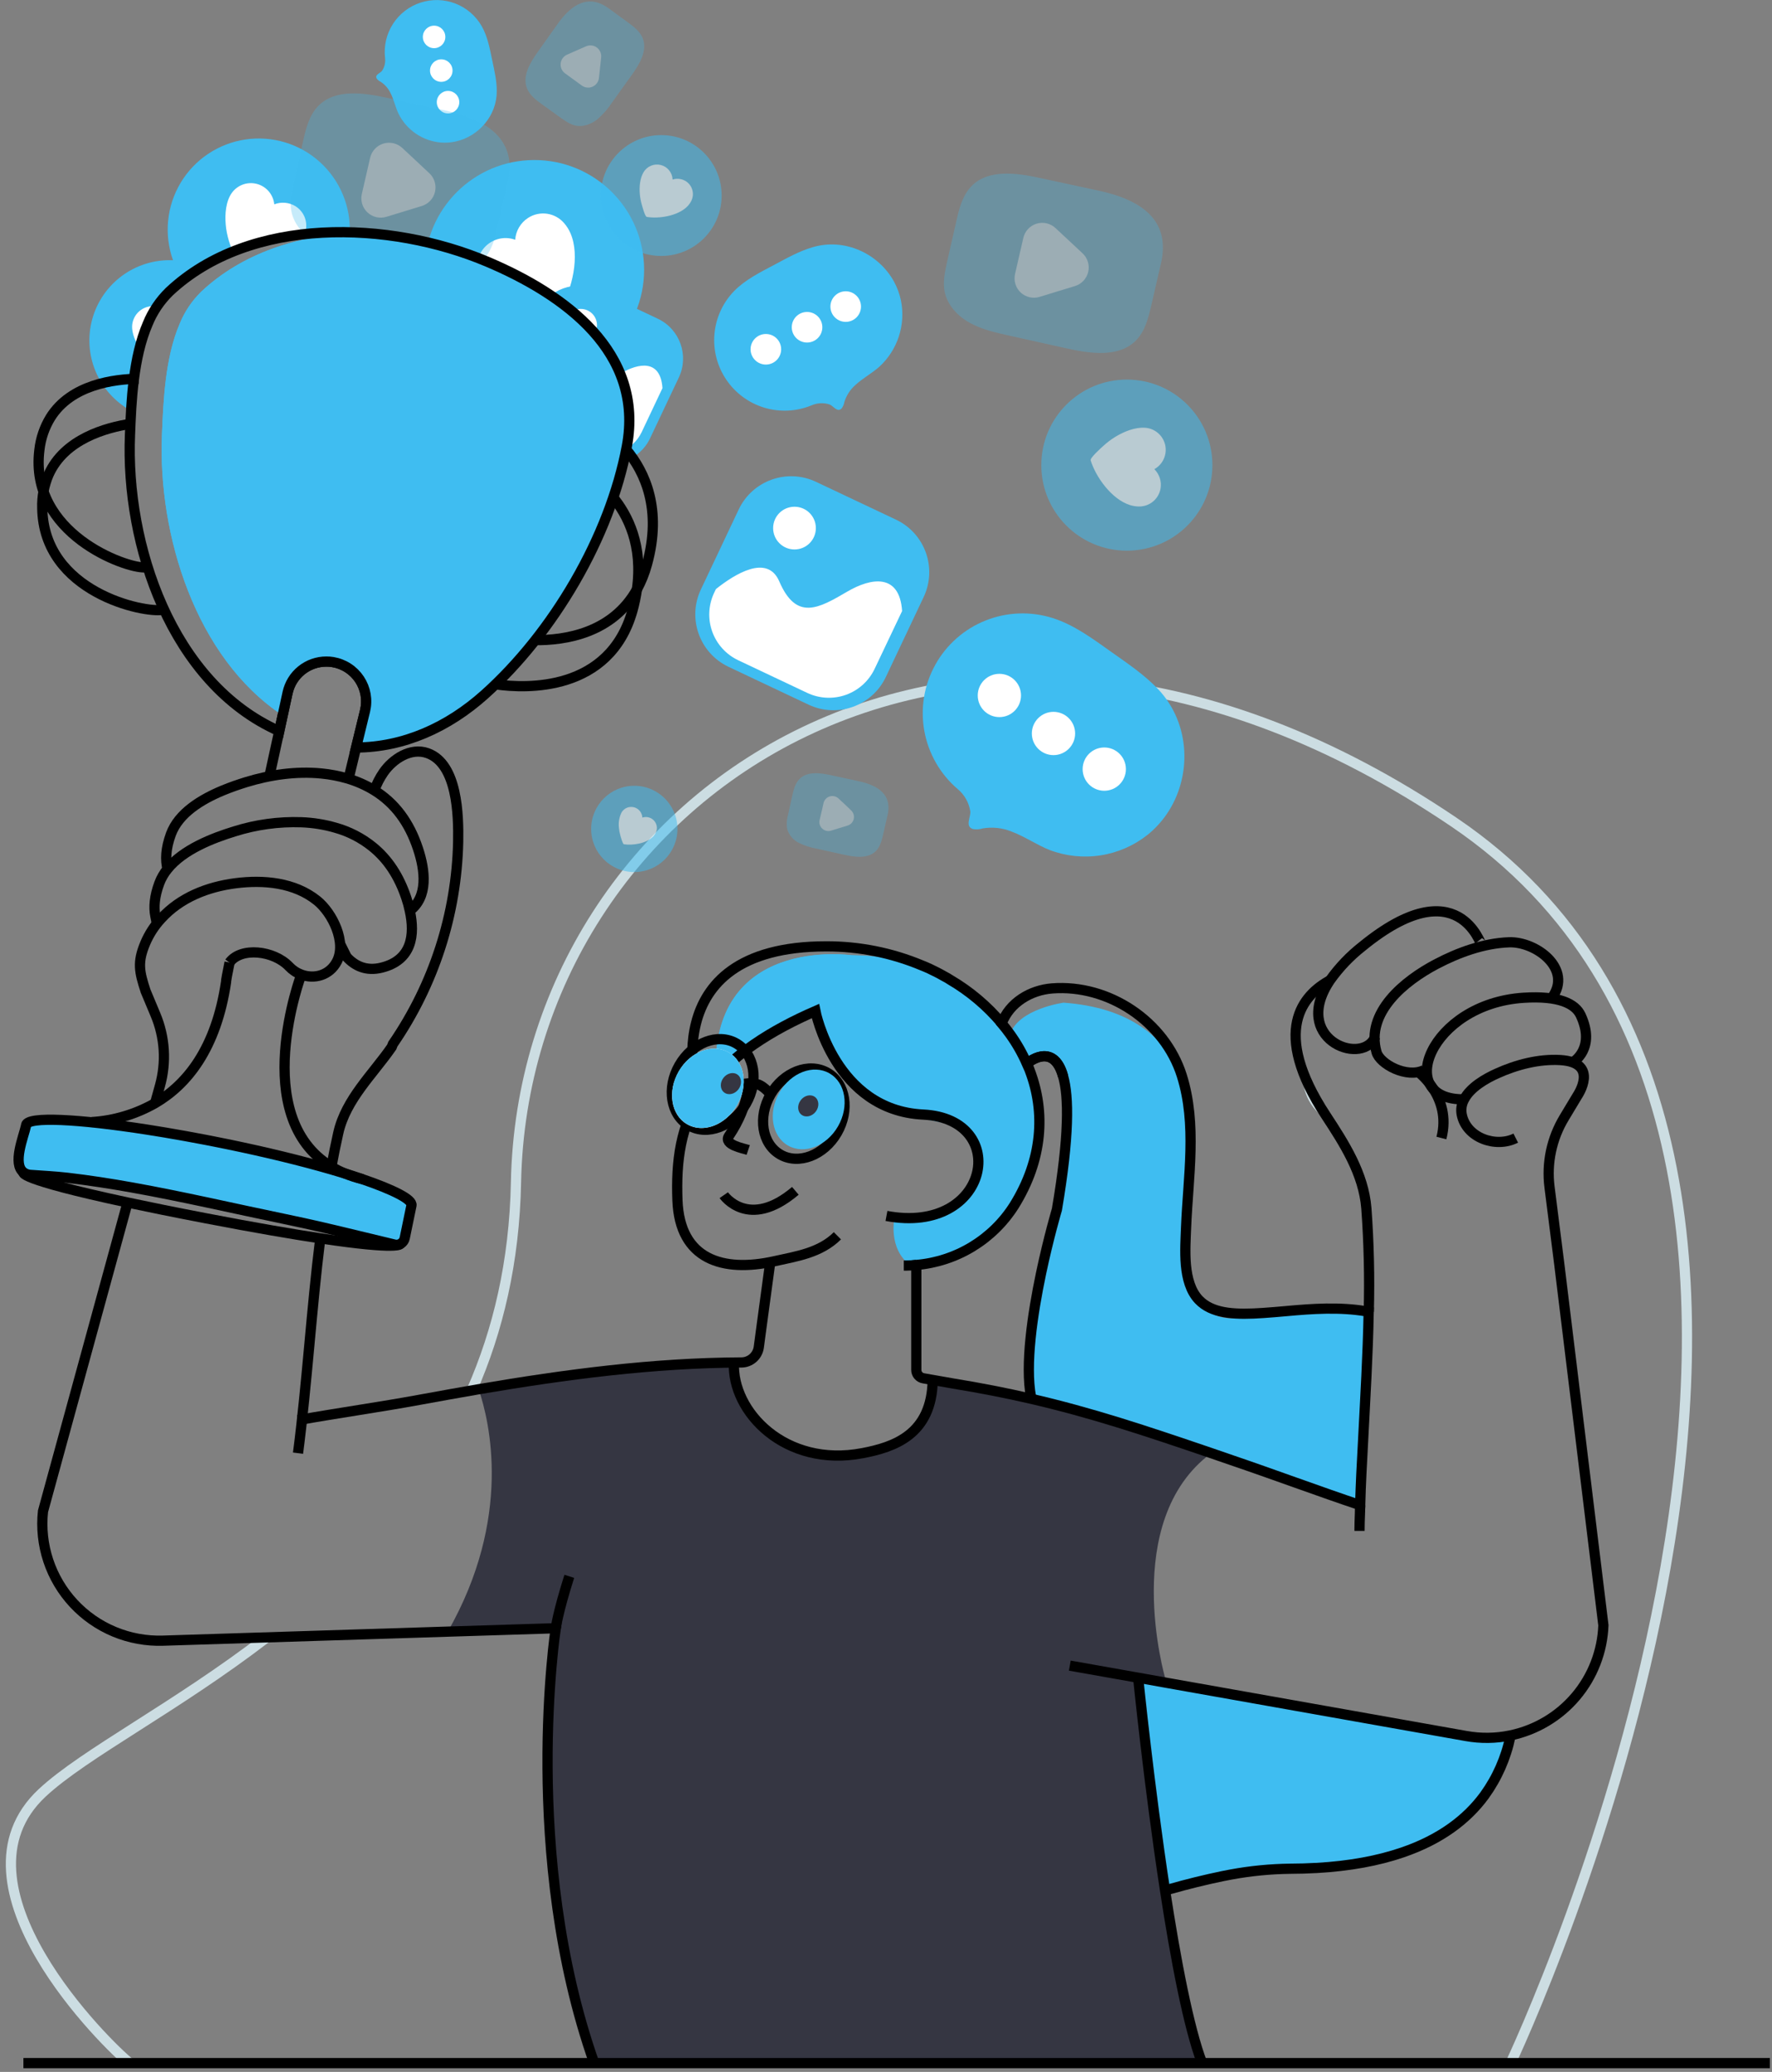<svg width="201" height="235" viewBox="0 0 201 235" fill="none" xmlns="http://www.w3.org/2000/svg">
<rect x="0" y="0" width="201" height="235" fill="#808080" stroke="none"/>
<path d="M53.51 157.7C56.479 150.94 58.354 143.14 58.53 134.094C59.388 89.853 109.412 55.712 164.904 93.238C220.396 130.764 171.352 233.999 171.352 233.999" stroke="#CCDDE2" stroke-width="1.158" stroke-miterlimit="10"/>
<path d="M14.713 234C12.261 232.073 -6.43 213.798 4.797 203.338C9.594 198.874 19.918 193.661 30.261 185.713" stroke="#CCDDE2" stroke-width="1.158" stroke-miterlimit="10"/>
<path d="M148.465 123.109C148.667 124.156 149.195 125.112 149.975 125.839" stroke="#CCDDE2" stroke-width="1.158" stroke-miterlimit="10"/>
<path d="M104.898 143.198C104.514 143.3 104.189 143.372 103.931 143.432C103.739 143.466 103.58 143.5 103.471 143.515H103.448L103.297 143.541C103.297 143.541 103.281 143.523 103.271 143.523C100.671 141.615 101.469 138.063 101.469 138.063C109.243 139.288 110.855 132.991 110.855 132.991C110.754 129.972 110.179 128.552 108.853 127.736C107.467 126.868 105.257 126.644 101.88 125.916L101.321 125.791C96.298 124.65 93.955 119.494 93.029 116.634C92.814 116 92.64 115.353 92.51 114.697C86.821 116.834 83.259 119.861 81.207 122.13C80.396 106.039 96.547 108.35 96.547 108.35C99.265 108.389 101.966 108.784 104.581 109.526C105.174 109.786 105.741 110.046 106.282 110.306C106.542 110.438 106.817 110.581 107.062 110.729C107.306 110.878 107.582 111.023 107.821 111.171C107.995 111.273 108.172 111.382 108.341 111.496C111.894 113.751 114.734 116.968 116.531 120.773C116.556 120.825 116.579 120.878 116.598 120.932C116.68 121.108 116.752 121.289 116.814 121.473C120.47 137.468 109.191 142.046 104.898 143.198Z" fill="#3FBDF1"/>
<path d="M104.898 143.197C103.765 141.312 104.29 139.037 104.29 139.037C112.056 140.264 113.673 133.967 113.673 133.967C113.507 129.337 112.257 128.468 108.853 127.727C107.592 127.444 106.043 127.184 104.139 126.76C103.349 126.582 102.588 126.293 101.88 125.899C96.709 123.065 95.315 115.658 95.315 115.658C94.514 115.957 93.755 116.282 93.029 116.617C92.814 115.984 92.64 115.337 92.51 114.68C86.821 116.818 83.259 119.844 81.207 122.114C80.396 106.022 96.547 108.334 96.547 108.334C99.265 108.373 101.966 108.768 104.581 109.509C105.174 109.769 105.741 110.029 106.282 110.289C106.542 110.422 106.817 110.565 107.062 110.713C107.306 110.861 107.582 111.007 107.821 111.155C107.995 111.256 108.172 111.365 108.341 111.48C111.894 113.735 114.734 116.952 116.531 120.757C116.556 120.808 116.579 120.861 116.598 120.915C116.68 121.092 116.752 121.272 116.814 121.456C120.47 137.467 109.191 142.045 104.898 143.197Z" fill="#3FBDF1"/>
<path d="M132.155 214.414C133.356 222.255 134.825 229.97 136.359 234H67.404C59.103 210.428 63.039 184.678 63.039 184.678L50.793 185.062C58.159 172.14 55.538 161.215 54.295 157.57C63.915 155.935 73.535 154.65 83.257 154.541C82.997 160.105 89.07 166.501 97.83 164.819C101.381 164.143 105.71 162.739 105.804 156.517L108.089 156.917C111.251 157.437 114.111 157.994 116.823 158.62C123.843 160.238 129.875 162.26 137.391 164.819C126.991 172.517 132.16 190.299 132.16 190.299L132.42 190.892L129.1 190.299C129.1 190.299 130.33 202.495 132.155 214.414Z" fill="#353642"/>
<path d="M60.613 43.048C67.488 43.048 73.062 37.474 73.062 30.599C73.062 23.724 67.488 18.15 60.613 18.15C53.738 18.15 48.164 23.724 48.164 30.599C48.164 37.474 53.738 43.048 60.613 43.048Z" fill="#3FBDF1"/>
<path d="M64.705 26.444C64.53 26.039 64.294 25.663 64.006 25.329C63.514 24.744 62.825 24.358 62.069 24.245C61.313 24.132 60.542 24.299 59.9 24.715C59.481 24.986 59.131 25.351 58.877 25.782C58.623 26.212 58.473 26.695 58.439 27.193C57.784 26.956 57.07 26.938 56.405 27.142C55.739 27.345 55.157 27.759 54.747 28.322C54.337 28.884 54.12 29.565 54.129 30.261C54.139 30.957 54.374 31.631 54.799 32.182C55.691 33.345 57.207 34.109 58.579 34.554C59.3 34.783 60.041 34.941 60.792 35.024C61.172 35.066 63.343 35.357 63.545 35.024C64.871 32.91 65.833 29.029 64.705 26.444Z" fill="white"/>
<path d="M39.668 26.553C38.852 26.462 38.025 26.405 37.201 26.361C36.317 26.405 35.433 26.47 34.549 26.579C31.757 26.89 29.022 27.591 26.424 28.659C25.26 29.138 24.138 29.712 23.07 30.378C22.299 30.841 21.561 31.356 20.86 31.919C20.342 31.178 19.927 30.37 19.625 29.517C19.11 28.078 18.921 26.544 19.072 25.023C19.222 23.503 19.707 22.035 20.493 20.725C21.279 19.415 22.346 18.295 23.616 17.447C24.887 16.599 26.33 16.043 27.841 15.82C29.353 15.597 30.895 15.711 32.357 16.156C33.818 16.6 35.163 17.363 36.294 18.39C37.425 19.417 38.315 20.682 38.898 22.094C39.482 23.506 39.745 25.03 39.668 26.556V26.553Z" fill="#3FBDF1"/>
<path d="M34.547 26.579C31.756 26.891 29.021 27.591 26.422 28.66C26.272 28.259 26.147 27.88 26.105 27.75C25.897 27.159 25.746 26.549 25.655 25.93C25.497 24.744 25.52 23.329 26.071 22.25C26.329 21.732 26.748 21.312 27.265 21.053C27.783 20.794 28.37 20.711 28.939 20.815C29.509 20.92 30.028 21.207 30.42 21.633C30.811 22.059 31.054 22.6 31.11 23.176C31.497 23.026 31.912 22.965 32.325 23C32.739 23.035 33.139 23.163 33.494 23.376C34.022 23.698 34.418 24.197 34.611 24.784C34.803 25.371 34.781 26.008 34.547 26.579Z" fill="white"/>
<path d="M23.069 30.376C22.298 30.839 21.559 31.354 20.859 31.917C20.389 32.281 19.938 32.668 19.507 33.077C18.954 33.604 18.468 34.196 18.058 34.84C17.675 35.439 17.343 36.07 17.065 36.725C16.645 37.726 16.311 38.761 16.064 39.819C15.57 42.1 15.272 44.419 15.172 46.75C13.344 45.837 11.877 44.335 11.006 42.486C10.135 40.638 9.912 38.549 10.373 36.558C10.834 34.568 11.951 32.789 13.545 31.511C15.139 30.232 17.117 29.527 19.161 29.51C19.319 29.51 19.468 29.51 19.626 29.51C20.82 29.567 21.99 29.861 23.069 30.376Z" fill="#3FBDF1"/>
<path d="M18.06 34.84C17.676 35.439 17.344 36.07 17.067 36.725C16.647 37.726 16.312 38.761 16.066 39.819C15.525 39.067 15.065 38.168 14.992 37.268C14.966 36.945 15.008 36.62 15.114 36.313C15.22 36.006 15.388 35.725 15.607 35.486C15.827 35.247 16.093 35.056 16.39 34.925C16.687 34.794 17.007 34.725 17.332 34.723C17.579 34.72 17.825 34.76 18.06 34.84Z" fill="white"/>
<g opacity="0.72">
<path opacity="0.72" d="M75.004 29.031C78.789 29.031 81.858 25.963 81.858 22.178C81.858 18.393 78.789 15.324 75.004 15.324C71.219 15.324 68.15 18.393 68.15 22.178C68.15 25.963 71.219 29.031 75.004 29.031Z" fill="#3FBDF1"/>
<path opacity="0.72" d="M77.978 23.4C78.146 23.226 78.288 23.028 78.399 22.813C78.594 22.44 78.647 22.008 78.546 21.599C78.446 21.19 78.199 20.832 77.853 20.592C77.628 20.437 77.37 20.336 77.1 20.296C76.829 20.257 76.553 20.281 76.293 20.366C76.279 19.982 76.14 19.613 75.897 19.314C75.655 19.016 75.322 18.805 74.948 18.713C74.575 18.621 74.182 18.652 73.828 18.803C73.475 18.954 73.18 19.216 72.988 19.55C72.583 20.249 72.51 21.18 72.572 21.973C72.605 22.388 72.68 22.798 72.796 23.198C72.853 23.4 73.157 24.565 73.365 24.602C74.717 24.83 76.896 24.511 77.978 23.4Z" fill="white"/>
</g>
<g opacity="0.72">
<path opacity="0.72" d="M71.95 98.911C74.652 98.911 76.843 96.721 76.843 94.018C76.843 91.316 74.652 89.125 71.95 89.125C69.247 89.125 67.057 91.316 67.057 94.018C67.057 96.721 69.247 98.911 71.95 98.911Z" fill="#3FBDF1"/>
<path opacity="0.72" d="M74.071 94.899C74.191 94.775 74.292 94.633 74.37 94.478C74.509 94.213 74.547 93.905 74.475 93.614C74.404 93.322 74.229 93.066 73.983 92.895C73.821 92.783 73.636 92.71 73.441 92.682C73.247 92.654 73.048 92.672 72.862 92.734C72.85 92.46 72.75 92.198 72.577 91.986C72.404 91.775 72.167 91.624 71.902 91.559C71.636 91.493 71.356 91.515 71.105 91.621C70.853 91.727 70.642 91.913 70.504 92.149C70.239 92.685 70.135 93.286 70.205 93.88C70.229 94.176 70.283 94.469 70.366 94.754C70.407 94.897 70.626 95.731 70.772 95.755C71.744 95.911 73.299 95.679 74.071 94.899Z" fill="white"/>
</g>
<path d="M61.065 35.279L57.808 42.165C56.626 44.664 57.694 47.648 60.193 48.83L67.079 52.086C69.578 53.268 72.562 52.2 73.744 49.702L77.001 42.815C78.182 40.316 77.115 37.332 74.616 36.15L67.729 32.894C65.23 31.712 62.246 32.78 61.065 35.279Z" fill="#3FBDF1"/>
<path d="M75.144 44.023L72.786 49.01C72.293 50.051 71.406 50.855 70.322 51.245C69.237 51.635 68.042 51.579 66.999 51.09L61.019 48.261C59.977 47.767 59.174 46.881 58.784 45.796C58.395 44.712 58.45 43.517 58.938 42.473L59.097 42.135C60.722 40.835 63.533 39.088 64.557 41.472C66.034 44.904 67.953 43.794 70.407 42.359C72.466 41.145 74.926 40.742 75.144 44.023Z" fill="white"/>
<path d="M65.876 38.72C66.893 38.72 67.717 37.895 67.717 36.879C67.717 35.862 66.893 35.038 65.876 35.038C64.859 35.038 64.035 35.862 64.035 36.879C64.035 37.895 64.859 38.72 65.876 38.72Z" fill="white"/>
<path d="M83.791 57.79L79.501 66.86C77.946 70.149 79.351 74.077 82.641 75.633L91.711 79.922C95 81.478 98.928 80.072 100.483 76.783L104.773 67.713C106.328 64.423 104.923 60.496 101.634 58.94L92.563 54.651C89.274 53.095 85.346 54.501 83.791 57.79Z" fill="#3FBDF1"/>
<path d="M102.326 69.306L99.206 75.871C98.554 77.24 97.386 78.296 95.959 78.807C94.53 79.318 92.958 79.243 91.585 78.598L83.723 74.88C82.354 74.228 81.298 73.06 80.787 71.632C80.276 70.204 80.351 68.632 80.996 67.259L81.206 66.815C83.346 65.109 87.043 62.803 88.393 65.941C90.34 70.46 92.865 68.999 96.096 67.108C98.798 65.52 102.04 64.984 102.326 69.306Z" fill="white"/>
<path d="M90.121 62.321C91.459 62.321 92.544 61.236 92.544 59.898C92.544 58.559 91.459 57.475 90.121 57.475C88.782 57.475 87.697 58.559 87.697 59.898C87.697 61.236 88.782 62.321 90.121 62.321Z" fill="white"/>
<path d="M101.412 31.949C101.773 32.614 102.036 33.328 102.192 34.068C102.469 35.431 102.387 36.841 101.956 38.163C101.524 39.484 100.757 40.672 99.73 41.608C98.916 42.328 97.878 42.892 97.052 43.646C96.451 44.166 96.008 44.845 95.775 45.604C95.731 45.863 95.627 46.108 95.471 46.319C94.987 46.839 94.516 46.023 94.098 45.875C93.426 45.657 92.698 45.693 92.052 45.976C90.353 46.676 88.464 46.77 86.704 46.241C84.944 45.712 83.42 44.593 82.388 43.072C81.357 41.551 80.88 39.722 81.04 37.891C81.199 36.06 81.985 34.34 83.264 33.02C84.538 31.72 86.207 30.896 87.816 30.043C89.236 29.289 90.648 28.483 92.187 28.039C95.811 26.962 99.662 28.759 101.412 31.949Z" fill="#3FBDF1"/>
<path d="M86.873 41.35C87.831 41.35 88.607 40.574 88.607 39.616C88.607 38.658 87.831 37.882 86.873 37.882C85.915 37.882 85.139 38.658 85.139 39.616C85.139 40.574 85.915 41.35 86.873 41.35Z" fill="white"/>
<path d="M91.545 38.851C92.503 38.851 93.279 38.075 93.279 37.117C93.279 36.159 92.503 35.383 91.545 35.383C90.587 35.383 89.811 36.159 89.811 37.117C89.811 38.075 90.587 38.851 91.545 38.851Z" fill="white"/>
<path d="M95.93 36.507C96.887 36.507 97.664 35.73 97.664 34.772C97.664 33.815 96.887 33.038 95.93 33.038C94.972 33.038 94.195 33.815 94.195 34.772C94.195 35.73 94.972 36.507 95.93 36.507Z" fill="white"/>
<path d="M155.261 148.735V148.777L154.619 163.54L154.26 171.628C154.26 171.329 154.276 171.02 154.294 170.721C149.856 169.236 144.154 167.125 139.755 165.633C131.097 162.679 124.574 160.409 116.818 158.626C116.35 156.366 115.908 151.52 118.084 144.445C121.204 134.352 122.231 124.111 120.645 122.132C120.63 122.109 120.611 122.09 120.588 122.075C119.459 118.006 116.475 120.64 116.475 120.64C116.475 120.64 116.493 120.681 116.501 120.705C115.879 119.675 115.197 118.683 114.457 117.735C114.482 117.588 114.521 117.444 114.574 117.304C115.533 114.418 120.645 113.724 120.645 113.724C128.128 114.275 132.064 117.611 134.051 121.992C135.8 127.522 134.768 133.517 134.542 139.191C134.451 141.65 134.1 145.431 135.977 147.422C137.711 150.701 142.074 149.284 143.257 148.925C143.642 148.816 144.64 148.748 145.951 148.707C148.621 148.642 152.55 148.691 154.944 148.733C155.061 148.735 155.163 148.735 155.261 148.735Z" fill="#3FBDF1"/>
<path d="M51.703 16.045C51.158 16.166 50.598 16.208 50.041 16.169C49.02 16.089 48.037 15.744 47.189 15.169C46.34 14.595 45.656 13.809 45.203 12.891C44.857 12.165 44.683 11.315 44.306 10.577C44.06 10.046 43.669 9.596 43.18 9.277C43.005 9.193 42.852 9.07 42.735 8.915C42.475 8.468 43.141 8.302 43.331 8.037C43.62 7.605 43.743 7.083 43.676 6.568C43.522 5.219 43.838 3.858 44.572 2.715C45.305 1.572 46.411 0.718 47.702 0.297C48.992 -0.125 50.389 -0.087 51.655 0.403C52.922 0.892 53.98 1.804 54.651 2.985C55.311 4.152 55.553 5.502 55.829 6.815C56.073 7.972 56.349 9.134 56.349 10.317C56.372 13.096 54.316 15.457 51.703 16.045Z" fill="#3FBDF1"/>
<path d="M49.239 5.464C49.945 5.464 50.516 4.893 50.516 4.188C50.516 3.483 49.945 2.911 49.239 2.911C48.534 2.911 47.963 3.483 47.963 4.188C47.963 4.893 48.534 5.464 49.239 5.464Z" fill="white"/>
<path d="M50.054 9.282C50.759 9.282 51.331 8.71 51.331 8.005C51.331 7.3 50.759 6.729 50.054 6.729C49.349 6.729 48.777 7.3 48.777 8.005C48.777 8.71 49.349 9.282 50.054 9.282Z" fill="white"/>
<path d="M50.822 12.865C51.527 12.865 52.098 12.293 52.098 11.588C52.098 10.883 51.527 10.312 50.822 10.312C50.116 10.312 49.545 10.883 49.545 11.588C49.545 12.293 50.116 12.865 50.822 12.865Z" fill="white"/>
<g opacity="0.72">
<path opacity="0.72" d="M127.82 62.459C133.179 62.459 137.524 58.115 137.524 52.756C137.524 47.397 133.179 43.053 127.82 43.053C122.462 43.053 118.117 47.397 118.117 52.756C118.117 58.115 122.462 62.459 127.82 62.459Z" fill="#3FBDF1"/>
<path opacity="0.72" d="M128.185 57.288C128.512 57.392 128.853 57.446 129.196 57.447C129.792 57.454 130.371 57.244 130.823 56.856C131.275 56.468 131.57 55.928 131.653 55.338C131.707 54.953 131.67 54.56 131.546 54.191C131.422 53.823 131.214 53.488 130.938 53.214C131.414 52.95 131.79 52.538 132.011 52.041C132.233 51.544 132.286 50.989 132.165 50.459C132.043 49.929 131.752 49.453 131.336 49.102C130.921 48.752 130.402 48.546 129.859 48.516C128.718 48.45 127.496 48.952 126.531 49.535C126.029 49.842 125.559 50.198 125.127 50.598C124.906 50.801 123.627 51.932 123.715 52.215C124.287 54.08 126.084 56.635 128.185 57.288Z" fill="white"/>
</g>
<path d="M132.327 92.36C131.72 93.241 130.988 94.03 130.153 94.7C128.608 95.92 126.773 96.719 124.826 97.018C122.88 97.317 120.889 97.106 119.049 96.405C117.616 95.836 116.243 94.882 114.761 94.325C113.721 93.898 112.581 93.772 111.472 93.961C111.117 94.072 110.741 94.097 110.375 94.034C109.413 93.753 110.141 92.641 110.061 92.016C109.907 91.029 109.397 90.132 108.628 89.494C106.644 87.797 105.309 85.466 104.846 82.897C104.385 80.327 104.825 77.677 106.093 75.395C107.361 73.113 109.379 71.339 111.805 70.375C114.231 69.41 116.916 69.313 119.405 70.101C121.865 70.881 123.968 72.465 126.074 73.954C127.93 75.267 129.841 76.554 131.396 78.198C135.06 82.1 135.244 88.117 132.327 92.36Z" fill="#3FBDF1"/>
<path d="M113.361 81.336C114.716 81.336 115.815 80.237 115.815 78.881C115.815 77.526 114.716 76.427 113.361 76.427C112.005 76.427 110.906 77.526 110.906 78.881C110.906 80.237 112.005 81.336 113.361 81.336Z" fill="white"/>
<path d="M119.497 85.647C120.853 85.647 121.952 84.548 121.952 83.193C121.952 81.837 120.853 80.738 119.497 80.738C118.142 80.738 117.043 81.837 117.043 83.193C117.043 84.548 118.142 85.647 119.497 85.647Z" fill="white"/>
<path d="M125.259 89.689C126.615 89.689 127.713 88.59 127.713 87.235C127.713 85.879 126.615 84.78 125.259 84.78C123.903 84.78 122.805 85.879 122.805 87.235C122.805 88.59 123.903 89.689 125.259 89.689Z" fill="white"/>
<g opacity="0.54">
<path opacity="0.54" d="M57.793 19.526C57.76 19.95 57.695 20.37 57.598 20.784L56.511 25.498C56.178 26.941 55.804 28.462 54.771 29.523C52.847 31.491 49.626 31.041 46.94 30.443L40.347 28.98C38.833 28.642 37.294 28.298 35.927 27.544C34.559 26.79 33.394 25.566 33.067 24.045C32.835 22.924 33.085 21.767 33.327 20.649L34.354 16.12C34.684 14.638 35.058 13.07 36.127 11.994C38.033 10.072 41.189 10.509 43.833 11.081L50.575 12.545C54.647 13.437 58.118 15.324 57.793 19.526Z" fill="#3FBDF1"/>
<path opacity="0.54" d="M48.7 19.652C48.982 19.915 49.19 20.248 49.303 20.616C49.416 20.985 49.43 21.377 49.344 21.752C49.257 22.128 49.073 22.474 48.811 22.757C48.548 23.039 48.216 23.247 47.847 23.36L45.838 23.976L43.831 24.59C43.461 24.703 43.069 24.718 42.692 24.631C42.315 24.544 41.968 24.359 41.686 24.096C41.403 23.832 41.196 23.498 41.083 23.129C40.971 22.759 40.958 22.366 41.046 21.99L41.517 19.941L41.987 17.895C42.074 17.519 42.258 17.173 42.521 16.891C42.784 16.609 43.117 16.401 43.486 16.288C43.854 16.175 44.246 16.161 44.622 16.247C44.998 16.334 45.344 16.517 45.627 16.779L47.164 18.212L48.7 19.652Z" fill="white"/>
</g>
<g opacity="0.54">
<path opacity="0.54" d="M131.886 28.599C131.854 29.023 131.789 29.444 131.691 29.857L130.605 34.579C130.272 36.022 129.897 37.543 128.865 38.601C126.941 40.572 123.72 40.12 121.034 39.524L114.44 38.058C112.927 37.722 111.388 37.377 110.02 36.625C108.653 35.874 107.488 34.644 107.16 33.126C106.929 32.005 107.179 30.848 107.42 29.73L108.45 25.219C108.778 23.734 109.152 22.169 110.221 21.09C112.126 19.171 115.283 19.606 117.927 20.18L124.658 21.634C128.74 22.515 132.211 24.405 131.886 28.599Z" fill="#3FBDF1"/>
<path opacity="0.54" d="M122.794 28.731C123.076 28.994 123.284 29.327 123.397 29.696C123.51 30.064 123.523 30.456 123.437 30.832C123.351 31.208 123.167 31.555 122.905 31.837C122.642 32.119 122.31 32.328 121.941 32.442L119.931 33.055L117.924 33.671C117.555 33.785 117.162 33.799 116.786 33.712C116.409 33.625 116.062 33.441 115.78 33.177C115.497 32.913 115.289 32.58 115.177 32.21C115.065 31.84 115.052 31.448 115.14 31.071L115.61 29.025L116.081 26.979C116.168 26.603 116.352 26.257 116.615 25.975C116.878 25.693 117.211 25.485 117.579 25.372C117.948 25.259 118.34 25.245 118.716 25.331C119.092 25.417 119.438 25.601 119.721 25.864L121.257 27.296L122.794 28.731Z" fill="white"/>
</g>
<g opacity="0.54">
<path opacity="0.54" d="M100.774 91.853C100.757 92.05 100.726 92.245 100.68 92.438L100.176 94.64C100.02 95.311 99.845 96.018 99.364 96.512C98.47 97.43 96.97 97.219 95.724 96.941L92.654 96.26C91.941 96.136 91.249 95.911 90.6 95.591C90.276 95.429 89.99 95.2 89.762 94.919C89.533 94.638 89.367 94.311 89.274 93.961C89.203 93.431 89.245 92.893 89.396 92.38L89.864 90.274C90.017 89.585 90.192 88.855 90.691 88.353C91.577 87.459 93.046 87.661 94.276 87.929L97.417 88.61C99.307 89.016 100.924 89.895 100.774 91.853Z" fill="#3FBDF1"/>
<path opacity="0.54" d="M96.537 91.912C96.669 92.034 96.766 92.189 96.819 92.361C96.871 92.533 96.878 92.715 96.838 92.89C96.797 93.066 96.712 93.227 96.589 93.358C96.466 93.49 96.311 93.586 96.139 93.638L95.206 93.924L94.27 94.21C94.098 94.264 93.915 94.271 93.739 94.232C93.564 94.192 93.402 94.106 93.27 93.984C93.138 93.862 93.041 93.707 92.988 93.534C92.936 93.362 92.929 93.179 92.97 93.004L93.199 92.04L93.417 91.085C93.457 90.91 93.542 90.748 93.665 90.616C93.787 90.484 93.942 90.387 94.114 90.334C94.286 90.281 94.469 90.275 94.644 90.315C94.82 90.356 94.981 90.442 95.112 90.565L95.827 91.231L96.537 91.912Z" fill="white"/>
</g>
<g opacity="0.54">
<path opacity="0.54" d="M68.405 0.553C68.618 0.664 68.824 0.79 69.019 0.93L71.203 2.527C71.874 3.013 72.573 3.541 72.89 4.305C73.48 5.727 72.539 7.285 71.642 8.533L69.44 11.601C68.969 12.331 68.394 12.989 67.734 13.556C67.048 14.076 66.159 14.424 65.309 14.25C64.682 14.125 64.141 13.73 63.621 13.369L61.515 11.858C60.826 11.364 60.103 10.818 59.784 10.038C59.214 8.634 60.132 7.108 61.008 5.878L63.242 2.732C64.581 0.834 66.315 -0.536 68.405 0.553Z" fill="#3FBDF1"/>
<path opacity="0.54" d="M66.47 5.257C66.666 5.17 66.882 5.136 67.095 5.158C67.309 5.18 67.513 5.258 67.687 5.384C67.861 5.51 67.998 5.679 68.086 5.875C68.175 6.07 68.21 6.286 68.189 6.499L68.064 7.669L67.939 8.839C67.916 9.054 67.837 9.258 67.71 9.433C67.583 9.607 67.412 9.745 67.215 9.832C67.018 9.919 66.802 9.953 66.587 9.93C66.373 9.907 66.168 9.827 65.994 9.7L65.045 9.008L64.096 8.319C63.922 8.193 63.783 8.022 63.696 7.825C63.608 7.627 63.574 7.41 63.597 7.196C63.62 6.981 63.699 6.776 63.826 6.602C63.954 6.428 64.125 6.29 64.322 6.203L65.396 5.727L66.47 5.257Z" fill="white"/>
</g>
<path d="M171.342 196.82C171.341 196.865 171.335 196.911 171.326 196.955C171.322 196.966 171.322 196.978 171.326 196.989C170.96 199.417 169.952 201.704 168.406 203.611C168.388 203.627 168.38 203.653 168.365 203.669C165.988 206.63 162.543 208.767 159.057 210.109C155.495 211.495 151.883 212.054 149.312 211.861H149.255C146.109 211.627 142.656 212.035 139.635 212.602C139.318 212.662 139 212.719 138.683 212.787C136.689 213.187 134.721 213.686 132.771 214.238L132.404 214.339L132.16 214.404C130.34 202.486 129.107 190.281 129.107 190.281L166.287 196.888C167.961 197.192 169.677 197.169 171.342 196.82Z" fill="#3FBDF1"/>
<path d="M94.988 140.165C93.032 142.105 90.414 142.479 87.843 143.051C82.001 144.351 77.102 142.874 76.845 136.159C76.678 131.837 77.136 127.514 79.752 123.926C82.885 119.628 87.697 116.765 92.492 114.675C92.492 114.675 94.691 125.928 104.712 126.416C114.732 126.905 112.293 140.116 100.552 137.914" stroke="black" stroke-width="1.158" stroke-miterlimit="10"/>
<path d="M102.52 143.541C102.78 143.541 103.019 143.541 103.261 143.523C103.319 143.519 103.379 143.519 103.437 143.523H103.461L103.921 143.481" stroke="black" stroke-width="1.158" stroke-miterlimit="10"/>
<path d="M113.623 116.056C111.98 114.103 110.017 112.444 107.817 111.15C107.572 110.988 107.319 110.841 107.058 110.708C106.798 110.559 106.538 110.416 106.278 110.284C105.729 110 105.16 109.733 104.577 109.504C101.139 108.064 97.447 107.328 93.72 107.338C73.668 107.338 79.24 124.688 79.24 124.688" stroke="black" stroke-width="1.158" stroke-miterlimit="10"/>
<path d="M116.95 158.454C116.259 154.768 117.125 149.029 118.084 144.44C118.945 140.353 119.886 137.184 119.886 137.184C121.305 128.843 121.246 124.371 120.588 122.07C119.459 118.006 116.475 120.64 116.475 120.64" stroke="black" stroke-width="1.158" stroke-miterlimit="10"/>
<path d="M120.589 122.07C119.46 118.007 116.475 120.64 116.475 120.64C115.96 119.466 115.323 118.348 114.575 117.305C114.273 116.885 113.956 116.476 113.623 116.078C114.515 113.709 116.894 112.297 119.343 112.107C125.773 111.613 132.112 115.87 134.049 121.987C135.799 127.518 134.766 133.513 134.54 139.186C134.449 141.646 134.098 145.426 135.975 147.418C136.074 147.519 136.168 147.61 136.274 147.701C137.834 149.046 140.32 149.121 143.266 148.921C144.124 148.861 145.026 148.788 145.959 148.702C148.819 148.442 151.939 148.219 154.953 148.728L155.252 148.778C155.161 153.692 154.859 158.621 154.61 163.535C154.477 165.927 154.35 168.322 154.285 170.717C149.846 169.232 144.145 167.121 139.745 165.628L137.4 164.82C129.884 162.259 123.862 160.239 116.832 158.621C114.12 157.995 111.26 157.436 108.098 156.918L104.736 156.328C104.511 156.289 104.307 156.171 104.16 155.995C104.014 155.82 103.934 155.598 103.936 155.369V143.474C106.181 143.283 108.351 142.575 110.277 141.406C112.203 140.237 113.832 138.638 115.038 136.735C118.29 131.503 118.6 126.15 116.821 121.452C116.758 121.264 116.684 121.08 116.6 120.9C116.581 120.846 116.558 120.793 116.533 120.742C116.533 120.726 116.517 120.7 116.509 120.682" stroke="black" stroke-width="1.158" stroke-miterlimit="10"/>
<path d="M33.805 164.82C34.845 156.76 35.323 148.562 36.332 140.455" stroke="black" stroke-width="1.158" stroke-miterlimit="10"/>
<path d="M36.498 139.186C36.781 136.992 37.117 134.797 37.538 132.629C37.554 132.522 37.572 132.421 37.595 132.322C37.829 131.038 38.089 129.761 38.375 128.484C39.244 124.665 42.275 121.87 44.431 118.758L44.563 118.425C49.213 111.66 51.788 103.685 51.971 95.478C52.023 92.508 51.906 86.638 48.502 85.426C46.591 84.742 44.563 86.079 43.505 87.605C43.07 88.235 42.721 88.919 42.465 89.641" stroke="black" stroke-width="1.158" stroke-miterlimit="10"/>
<path d="M67.404 233.999C59.102 210.427 63.039 184.677 63.039 184.677L50.795 185.062L18.498 186.086C16.601 186.149 14.713 185.803 12.961 185.074C11.209 184.344 9.634 183.246 8.343 181.855C7.052 180.464 6.074 178.813 5.476 177.011C4.878 175.21 4.674 173.301 4.877 171.414L14.471 136.39" stroke="black" stroke-width="1.158" stroke-miterlimit="10"/>
<path d="M14.935 134.68L15.778 131.612L16.756 128.133" stroke="black" stroke-width="1.158" stroke-miterlimit="10"/>
<path d="M17.588 125.138L18.147 123.128C18.888 120.46 18.704 117.62 17.627 115.068L16.517 112.416C15.792 110.206 15.565 109.138 16.475 106.977C16.906 105.958 17.511 105.021 18.262 104.208C20.453 101.79 23.54 100.589 26.719 100.178C29.899 99.767 33.409 100.087 35.968 102.149C37.705 103.548 39.348 106.878 38.212 109.054C37.387 110.638 35.643 111.098 34.158 110.531C33.639 110.337 33.171 110.026 32.791 109.621C31.038 107.786 27.33 107.385 26.03 109.171" stroke="black" stroke-width="1.158" stroke-miterlimit="10"/>
<path d="M154.211 173.636C154.211 172.983 154.234 172.336 154.26 171.675V171.623C154.26 171.324 154.276 171.015 154.294 170.716" stroke="black" stroke-width="1.158" stroke-miterlimit="10"/>
<path d="M150.875 111.184C147.83 112.811 144.092 116.904 150.399 126.524C152.479 129.693 154.676 133.12 154.986 137.033C155.274 140.943 155.366 144.865 155.261 148.785" stroke="black" stroke-width="1.158" stroke-miterlimit="10"/>
<path d="M121.348 188.916L128.586 190.2L129.106 190.291L132.426 190.884L166.281 196.898C167.957 197.203 169.676 197.18 171.343 196.83C174.238 196.221 176.847 194.662 178.755 192.401C180.663 190.14 181.761 187.306 181.876 184.35L176.873 143.398L175.766 134.656C175.414 131.907 176.004 129.12 177.44 126.75L178.925 124.28C178.925 124.28 181.509 120.51 176.988 120.234C174.551 120.091 172.016 120.754 169.814 121.753C168.556 122.312 166.788 123.313 166.078 124.688C165.789 125.209 165.692 125.814 165.802 126.399C166.322 129.085 169.702 130.218 171.933 129.085" stroke="black" stroke-width="1.158" stroke-miterlimit="10"/>
<path d="M178.479 120.429C178.479 120.429 181.035 118.908 179.306 115.167C178.693 113.836 176.834 112.913 172.832 113.167C162.172 113.846 157.997 124.808 166.09 124.688" stroke="black" stroke-width="1.158" stroke-miterlimit="10"/>
<path d="M176.051 113.15C178.417 109.889 174.231 106.769 171.181 106.876C168.305 106.977 165.396 108.041 162.877 109.372C159.372 111.223 154.848 114.808 156.143 119.345C156.525 120.682 159.549 122.333 161.525 121.379" stroke="black" stroke-width="1.158" stroke-miterlimit="10"/>
<path d="M155.919 117.733C155.919 117.733 155.919 117.733 155.919 117.749C154.268 120.902 146.452 117.749 150.864 111.184C151.895 109.731 153.131 108.436 154.533 107.338C165.536 98.347 167.996 107.489 167.98 106.946" stroke="black" stroke-width="1.158" stroke-miterlimit="10"/>
<path d="M160.709 121.451C160.709 121.451 164.734 124.311 163.499 129.077" stroke="black" stroke-width="1.158" stroke-miterlimit="10"/>
<path d="M19.007 98.574C18.747 97.55 18.781 96.258 19.39 94.604C20.266 92.228 22.819 90.668 25.305 89.641C26.212 89.266 27.125 88.957 27.904 88.715C30.616 87.883 33.593 87.441 36.484 87.732C37.459 87.827 38.422 88.011 39.363 88.283C40.447 88.596 41.485 89.053 42.449 89.641C44.825 91.102 46.435 93.32 47.402 96.232C48.244 98.743 48.569 101.728 46.484 103.296" stroke="black" stroke-width="1.158" stroke-miterlimit="10"/>
<path d="M46.674 136.716L45.907 140.429C45.882 140.554 45.832 140.672 45.759 140.777C45.687 140.882 45.595 140.972 45.487 141.04C45.38 141.109 45.26 141.155 45.134 141.176C45.008 141.196 44.879 141.192 44.756 141.162C41.805 140.463 39.218 139.813 36.498 139.186C35.149 138.869 33.755 138.57 32.278 138.261C26.506 137.067 20.742 135.72 14.939 134.68C12.513 134.246 10.085 133.869 7.641 133.586C6.273 133.427 4.887 133.362 3.512 133.261C3.211 133.254 2.92 133.155 2.677 132.977C1.377 132.026 2.677 128.932 2.961 127.647C2.961 127.632 2.961 127.614 2.961 127.598C3.161 126.613 8.824 126.896 16.741 128.131C19.502 128.565 22.536 129.106 25.716 129.759C30.185 130.676 34.215 131.667 37.509 132.619C38.076 132.785 38.62 132.944 39.137 133.102C39.137 133.102 39.137 133.102 39.153 133.102C39.81 133.31 40.429 133.51 41.012 133.711C44.691 134.966 46.81 136.058 46.674 136.716Z" fill="#3FBDF1"/>
<path d="M46.674 136.716L45.907 140.429C45.882 140.554 45.832 140.672 45.759 140.777C45.687 140.882 45.595 140.972 45.487 141.04C45.38 141.109 45.26 141.155 45.134 141.176C45.008 141.196 44.879 141.192 44.756 141.162C41.805 140.463 39.218 139.813 36.498 139.186C35.149 138.869 33.755 138.57 32.278 138.261C26.506 137.067 20.742 135.72 14.939 134.68C12.513 134.246 10.085 133.869 7.641 133.586C6.273 133.427 4.887 133.362 3.512 133.261C3.211 133.254 2.92 133.155 2.677 132.977C1.377 132.026 2.677 128.932 2.961 127.647C2.961 127.632 2.961 127.614 2.961 127.598C3.161 126.613 8.824 126.896 16.741 128.131C19.502 128.565 22.536 129.106 25.716 129.759C30.185 130.676 34.215 131.667 37.509 132.619C38.076 132.785 38.62 132.944 39.137 133.102C39.137 133.102 39.137 133.102 39.153 133.102C39.81 133.31 40.429 133.51 41.012 133.711C44.691 134.966 46.81 136.058 46.674 136.716Z" stroke="black" stroke-width="1.158" stroke-miterlimit="10"/>
<path d="M38.579 107.054L39.317 108.534C40.245 109.55 41.53 110.193 43.29 109.751C46.743 108.893 47.083 106.03 46.483 103.295C46.38 102.798 46.246 102.308 46.082 101.828C45.274 99.416 44.023 97.473 42.271 96.056C41.026 95.048 39.587 94.307 38.043 93.878C36.785 93.514 35.488 93.308 34.179 93.261C31.609 93.173 29.042 93.525 26.59 94.301C24.138 95.053 20.784 96.345 19.001 98.563C18.601 99.05 18.285 99.6 18.065 100.19C17.516 101.683 17.422 102.892 17.615 103.869L17.799 104.779" stroke="black" stroke-width="1.158" stroke-miterlimit="10"/>
<path d="M39.534 88.34L40.392 84.786L41.412 80.6C41.555 79.996 41.574 79.37 41.465 78.759C41.356 78.148 41.122 77.566 40.778 77.05C40.435 76.533 39.988 76.093 39.467 75.756C38.946 75.419 38.361 75.194 37.748 75.093C37.508 75.054 37.266 75.035 37.023 75.036C35.994 75.034 34.995 75.384 34.194 76.029C33.392 76.674 32.836 77.575 32.618 78.58C32.358 79.792 32.033 81.266 31.675 82.927C31.334 84.503 30.957 86.229 30.557 88.049" stroke="black" stroke-width="1.158" stroke-miterlimit="10"/>
<path d="M29.352 93.636V93.628" stroke="black" stroke-width="0.772" stroke-miterlimit="10"/>
<path d="M26.039 109.168C25.779 110.445 25.631 111.248 25.639 111.386C25.639 111.386 25.639 111.386 25.639 111.404C24.513 118.97 21.201 123.016 17.597 125.124C15.393 126.378 12.931 127.112 10.4 127.269" stroke="black" stroke-width="1.158" stroke-miterlimit="10"/>
<path d="M34.179 110.528C34.179 110.528 28.142 126.62 37.582 132.324C38.081 132.624 38.603 132.885 39.142 133.104C39.788 133.372 40.455 133.587 41.136 133.746" stroke="black" stroke-width="1.158" stroke-miterlimit="10"/>
<path d="M45.408 141.086C45.408 141.086 45.449 141.83 36.331 140.454C33.211 139.986 29.017 139.269 23.378 138.185C19.842 137.509 16.904 136.908 14.47 136.391C1.683 133.655 2.674 132.979 2.674 132.979" stroke="black" stroke-width="1.158" stroke-miterlimit="10"/>
<path d="M71.1 50.635C69.155 60.944 62.748 71.796 54.98 78.761C51.802 81.621 48.108 83.616 44.119 84.401C42.895 84.65 41.65 84.778 40.401 84.783L41.413 80.6C41.661 79.569 41.54 78.484 41.071 77.534C40.601 76.584 39.813 75.829 38.844 75.4C38.494 75.249 38.127 75.14 37.752 75.075C37.511 75.035 37.268 75.016 37.024 75.017C35.993 75.016 34.993 75.368 34.191 76.016C33.389 76.665 32.834 77.569 32.62 78.577C32.461 79.336 32.269 80.197 32.06 81.138C22.18 74.607 17.896 60.637 18.372 49.293C18.522 45.523 18.73 40.56 20.381 36.722C20.939 35.354 21.77 34.115 22.825 33.082C27.505 28.678 33.912 26.668 40.518 26.366C45.589 26.605 50.58 27.726 55.266 29.679C64.001 33.368 73.117 39.91 71.1 50.635Z" fill="#3FBDF1"/>
<path d="M71.1 50.635C69.155 60.944 62.748 71.796 54.98 78.761C51.802 81.621 48.108 83.616 44.119 84.401L45.042 80.6C45.186 79.996 45.204 79.369 45.095 78.758C44.986 78.147 44.753 77.566 44.409 77.049C44.065 76.532 43.619 76.092 43.097 75.755C42.576 75.419 41.991 75.193 41.379 75.093C41.139 75.053 40.897 75.034 40.654 75.036C40.027 75.033 39.406 75.163 38.834 75.418C38.483 75.267 38.117 75.158 37.742 75.093C37.501 75.053 37.257 75.034 37.014 75.036C35.987 75.035 34.991 75.387 34.192 76.031C33.392 76.675 32.837 77.573 32.62 78.577C32.461 79.336 32.269 80.197 32.06 81.138C22.18 74.607 17.896 60.637 18.372 49.293C18.522 45.523 18.73 40.56 20.381 36.722C20.939 35.354 21.77 34.115 22.825 33.082C27.505 28.678 33.912 26.668 40.518 26.366C45.589 26.605 50.58 27.726 55.266 29.679C64.001 33.368 73.117 39.91 71.1 50.635Z" fill="#3FBDF1"/>
<path d="M71.1 50.638C69.158 60.947 62.751 71.799 54.98 78.764C50.82 82.493 45.799 84.76 40.394 84.786L41.413 80.6C41.557 79.996 41.575 79.37 41.466 78.758C41.357 78.148 41.123 77.566 40.78 77.049C40.436 76.533 39.99 76.092 39.468 75.756C38.947 75.419 38.362 75.194 37.75 75.093C37.51 75.053 37.267 75.034 37.024 75.036C35.995 75.033 34.997 75.384 34.195 76.029C33.394 76.674 32.838 77.574 32.62 78.58C32.36 79.791 32.035 81.266 31.676 82.927C19.482 77.522 14.217 61.815 14.745 49.296C14.893 45.526 15.101 40.562 16.755 36.725C17.311 35.357 18.143 34.118 19.199 33.085C28.405 24.427 44.247 25.025 55.266 29.681C63.999 33.371 73.118 39.91 71.1 50.638Z" stroke="black" stroke-width="1.158" stroke-miterlimit="10"/>
<path d="M71.048 51.01C73.151 53.527 75.124 57.744 73.388 64.01C73.121 64.999 72.738 65.952 72.249 66.852C69.488 71.792 64.158 72.657 60.565 72.605" stroke="black" stroke-width="1.158" stroke-miterlimit="10"/>
<path d="M69.446 56.279C71.266 58.458 72.948 61.908 72.246 66.856C72.134 67.65 71.97 68.436 71.755 69.209C69.155 78.548 59.61 78.088 56.334 77.633" stroke="black" stroke-width="1.158" stroke-miterlimit="10"/>
<path d="M18.472 69.159C16.439 69.578 4.934 67.217 4.794 57.626C4.752 56.326 4.997 55.032 5.511 53.837C7.313 49.776 12.066 48.492 14.803 48.073" stroke="black" stroke-width="1.158" stroke-miterlimit="10"/>
<path d="M16.404 64.352C14.323 64.48 3.271 60.536 4.47 51.017C4.613 49.728 5.036 48.485 5.71 47.377C8.05 43.604 12.948 42.999 15.714 42.957" stroke="black" stroke-width="1.158" stroke-miterlimit="10"/>
<path d="M63.039 184.68C63.039 184.68 63.276 182.873 64.576 178.791" stroke="black" stroke-width="1.158" stroke-miterlimit="10"/>
<path d="M105.798 156.501V156.519C105.704 162.736 101.378 164.145 97.824 164.821C89.064 166.495 82.983 160.107 83.251 154.543" stroke="black" stroke-width="1.158" stroke-miterlimit="10"/>
<path d="M84.912 122.296C84.912 122.296 85.172 125.156 82.684 128.845C82.019 129.838 84.322 130.247 84.871 130.431" stroke="black" stroke-width="1.158" stroke-miterlimit="10"/>
<path d="M94.945 128.486C96.422 125.926 95.933 122.878 93.853 121.677C91.772 120.475 88.888 121.576 87.41 124.136C85.933 126.695 86.421 129.743 88.502 130.945C90.582 132.146 93.467 131.045 94.945 128.486Z" stroke="black" stroke-width="1.158" stroke-miterlimit="10"/>
<path d="M84.622 125.175C86.1 122.604 85.603 119.546 83.513 118.345C81.424 117.143 78.531 118.254 77.054 120.825C75.576 123.396 76.073 126.454 78.163 127.655C80.253 128.856 83.145 127.746 84.622 125.175Z" stroke="black" stroke-width="1.162" stroke-miterlimit="10"/>
<path d="M81.024 119.715C81.458 119.711 81.885 119.823 82.261 120.04C82.611 120.254 82.908 120.546 83.129 120.892C83.35 121.237 83.49 121.629 83.538 122.036C83.679 123.053 83.467 124.088 82.937 124.967C82.157 126.306 80.857 127.169 79.57 127.169C79.136 127.174 78.709 127.063 78.333 126.846C77.983 126.631 77.687 126.34 77.466 125.994C77.245 125.648 77.105 125.257 77.056 124.85C76.915 123.832 77.127 122.797 77.657 121.917C78.437 120.58 79.737 119.715 81.024 119.715ZM81.024 118.935C79.521 118.935 77.927 119.891 76.986 121.535C75.686 123.786 76.115 126.475 77.945 127.515C78.439 127.799 79 127.947 79.57 127.944C81.073 127.944 82.667 126.984 83.611 125.344C84.911 123.095 84.479 120.404 82.649 119.364C82.154 119.081 81.593 118.934 81.024 118.937V118.935Z" fill="white"/>
<path d="M83.61 125.347C84.909 123.096 84.48 120.415 82.65 119.359C80.821 118.303 78.285 119.271 76.985 121.522C75.686 123.773 76.115 126.454 77.945 127.51C79.774 128.566 82.31 127.598 83.61 125.347Z" fill="#3FBDF1"/>
<path d="M95.059 127.746C96.359 125.484 95.923 122.795 94.085 121.739C92.247 120.683 89.704 121.66 88.404 123.921C87.105 126.182 87.541 128.871 89.379 129.928C91.217 130.984 93.76 130.007 95.059 127.746Z" fill="#3FBDF1"/>
<path d="M84.879 123.24C84.879 123.24 85.659 122.078 87.419 124.135" stroke="black" stroke-width="1.158" stroke-miterlimit="10"/>
<path d="M92.532 126.081C92.956 125.526 92.918 124.785 92.448 124.426C91.978 124.068 91.253 124.226 90.83 124.781C90.406 125.336 90.444 126.076 90.914 126.435C91.384 126.794 92.109 126.636 92.532 126.081Z" fill="#353642"/>
<path d="M83.761 123.555C84.184 123.001 84.147 122.26 83.676 121.901C83.206 121.542 82.482 121.701 82.058 122.255C81.635 122.81 81.672 123.551 82.143 123.91C82.613 124.269 83.338 124.11 83.761 123.555Z" fill="#353642"/>
<path d="M90.218 135.066C84.893 139.59 82.098 135.56 82.098 135.56" stroke="black" stroke-width="1.158" stroke-miterlimit="10"/>
<path d="M33.805 161.072C38.409 160.248 43.056 159.603 47.618 158.761C49.844 158.352 52.068 157.955 54.29 157.57C64.191 155.885 74.076 154.575 84.086 154.533C84.569 154.534 85.037 154.359 85.401 154.042C85.766 153.724 86.003 153.286 86.07 152.807L86.254 151.421L87.422 142.781" stroke="black" stroke-width="1.158" stroke-miterlimit="10"/>
<path d="M103.922 143.472V143.431V143.224" stroke="black" stroke-width="1.158" stroke-miterlimit="10"/>
<path d="M2.656 234H59.687H66.138H121.396H131.749H200.763" stroke="black" stroke-width="1.158" stroke-miterlimit="10"/>
<path d="M129.102 190.291C129.102 190.291 130.329 202.495 132.154 214.414C133.355 222.255 134.824 229.97 136.358 234" stroke="black" stroke-width="1.158" stroke-miterlimit="10"/>
<path d="M132.154 214.413L132.396 214.348L132.765 214.247C134.715 213.696 136.683 213.207 138.678 212.796C138.995 212.728 139.312 212.671 139.629 212.611C141.853 212.201 144.108 211.981 146.368 211.954C147.369 211.954 148.329 211.92 149.247 211.87H149.304C153.149 211.652 156.363 211.036 159.049 210.118C163.435 208.626 166.396 206.332 168.357 203.678C168.372 203.662 168.38 203.636 168.398 203.621C169.824 201.642 170.819 199.386 171.318 196.998C171.314 196.988 171.314 196.976 171.318 196.965L171.344 196.84" stroke="black" stroke-width="1.158" stroke-miterlimit="10"/>
</svg>
